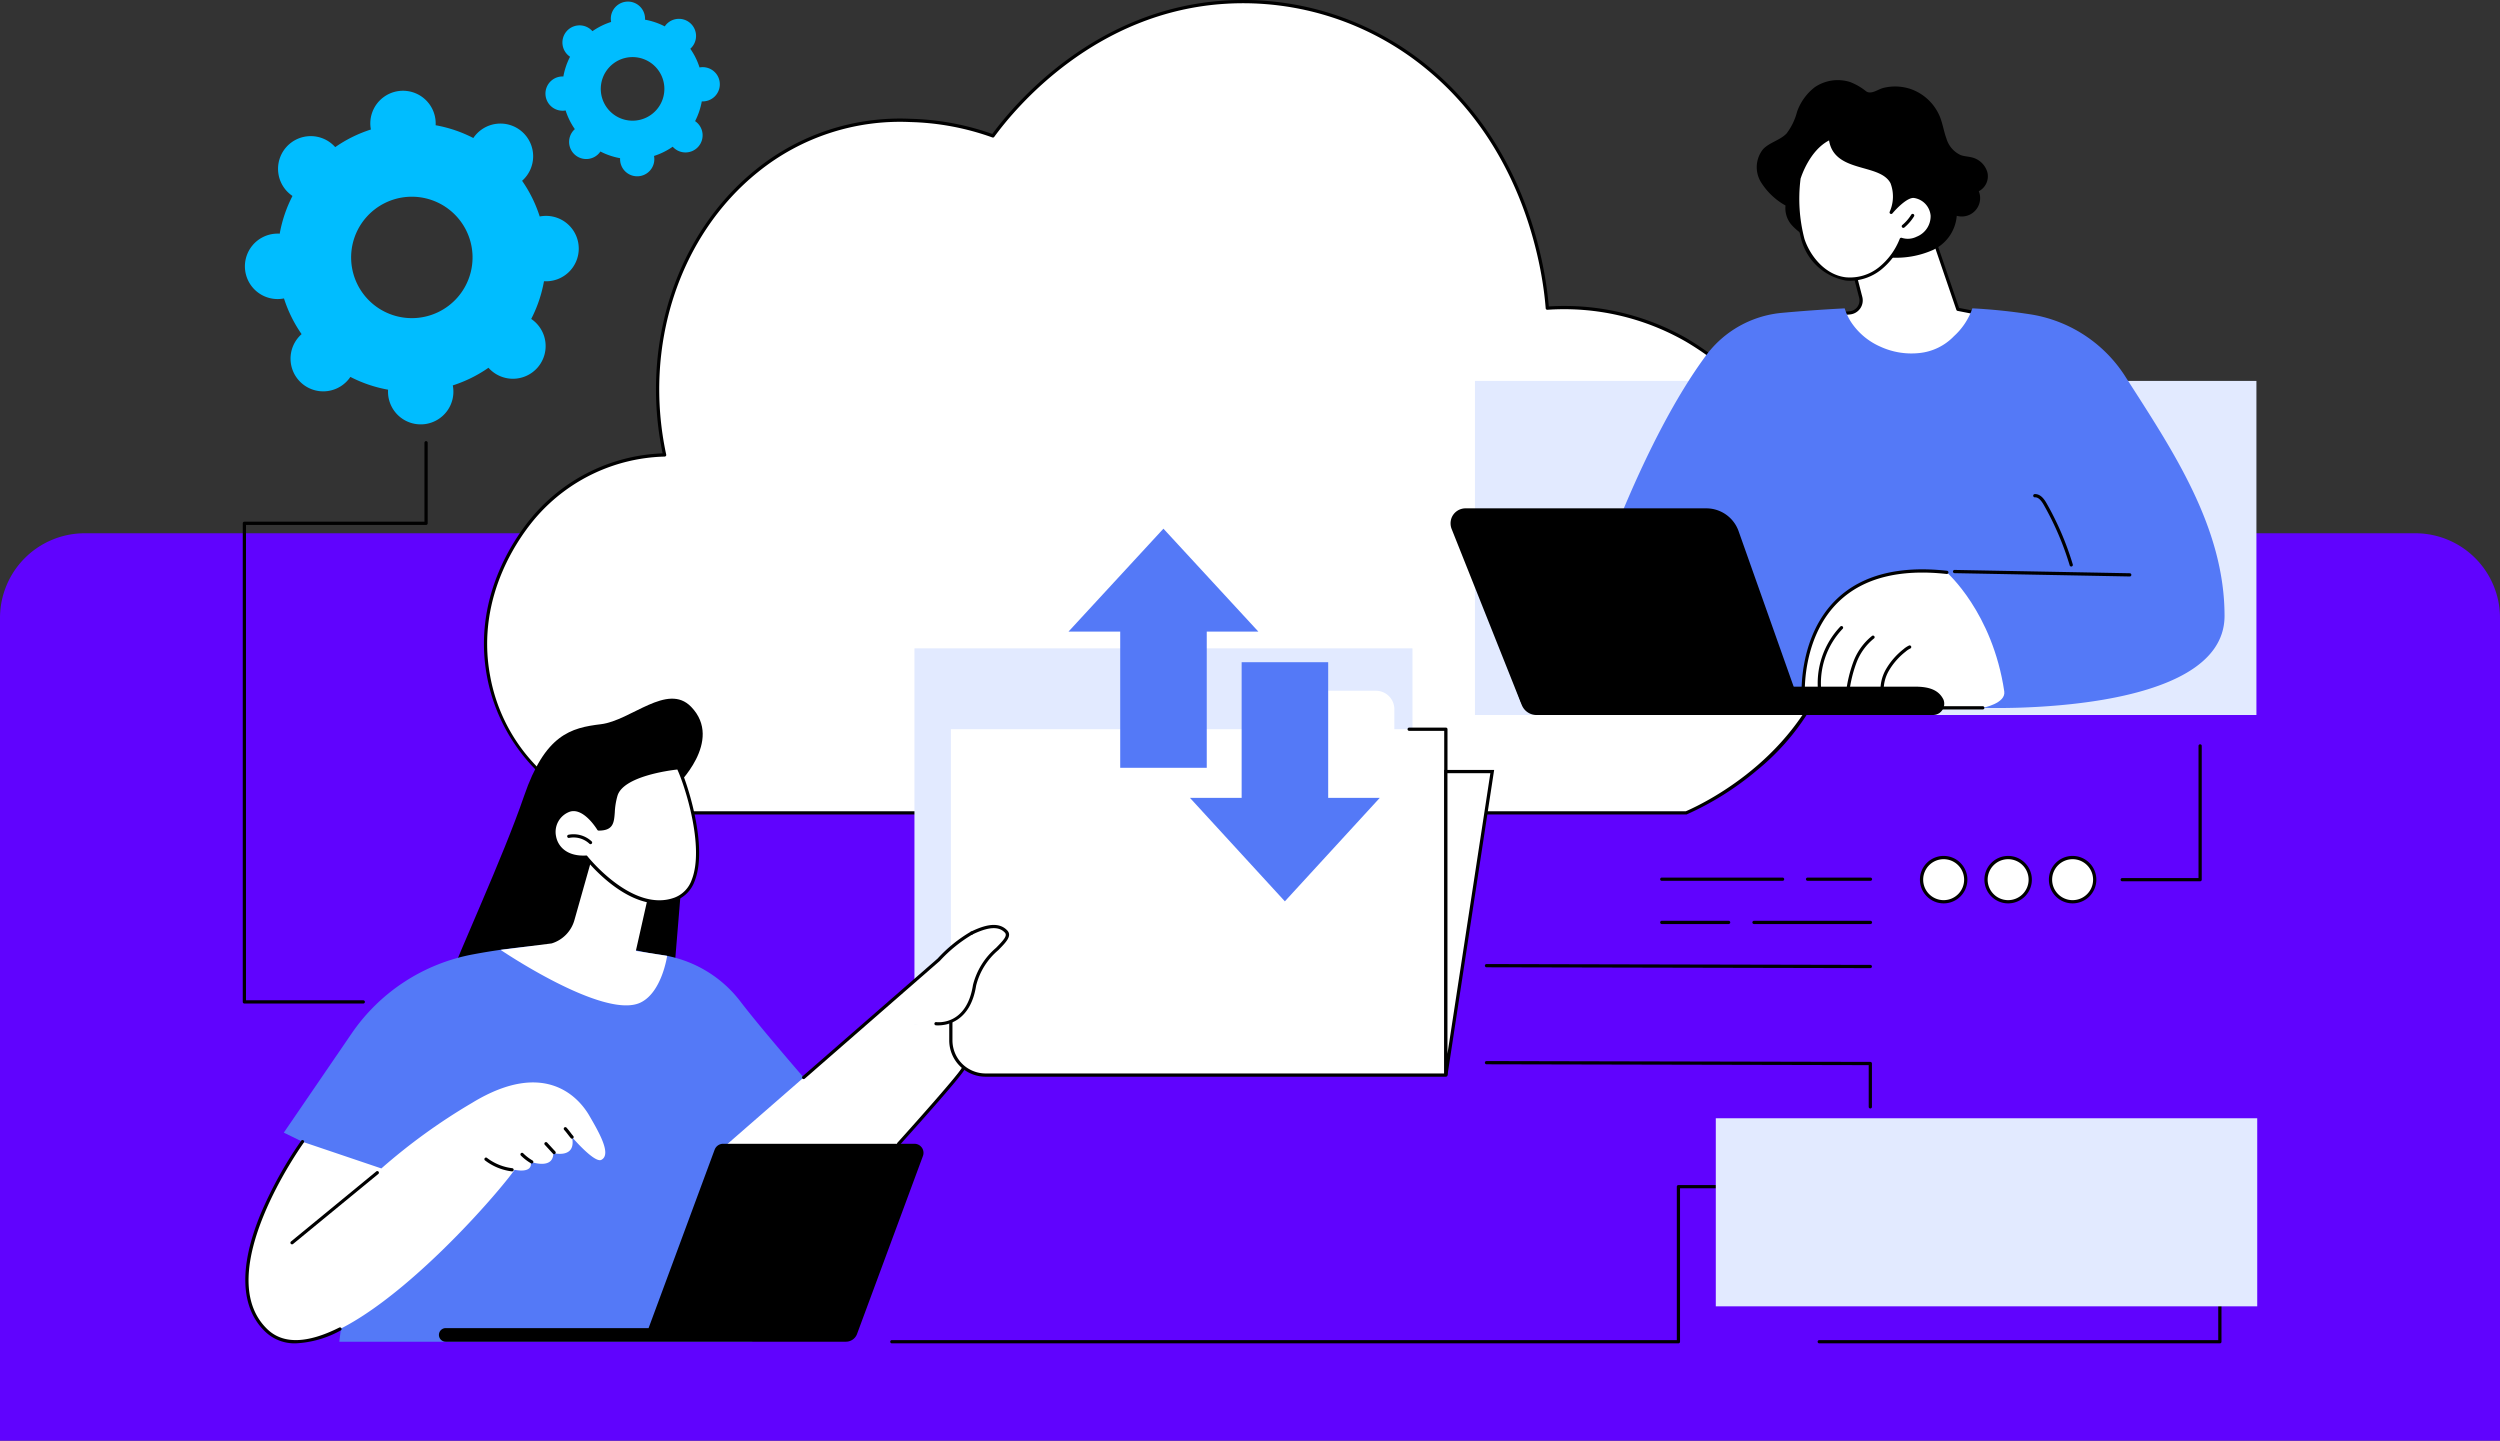 <svg xmlns="http://www.w3.org/2000/svg" xmlns:xlink="http://www.w3.org/1999/xlink" width="295" height="170" viewBox="0 0 295 170">
  <rect x="0" y="0" width="295" height="170" fill="#333333" stroke="none"/>
  <defs>
    <clipPath id="clip-path">
      <rect id="Rectangle_448097" data-name="Rectangle 448097" width="237.707" height="158.516" fill="none"/>
    </clipPath>
  </defs>
  <g id="Group_1169108" data-name="Group 1169108" transform="translate(-1019.711 -1661.434)">
    <path id="Rectangle_447435" data-name="Rectangle 447435" d="M10,0H285a10,10,0,0,1,10,10v97.074a0,0,0,0,1,0,0H0a0,0,0,0,1,0,0V10A10,10,0,0,1,10,0Z" transform="translate(1019.711 1724.359)" fill="#6003fe"/>
    <g id="Group_1165241" data-name="Group 1165241" transform="translate(1048.357 1661.434)">
      <g id="Group_1165240" data-name="Group 1165240" clip-path="url(#clip-path)">
        <path id="Path_938442" data-name="Path 938442" d="M490.067,78.09c3.739-15.163-6.976-29.684-17.564-35.935a28.931,28.931,0,0,0-16.443-3.783c-.195-2.544-1.625-18.084-14.169-28.381a34.341,34.341,0,0,0-23.729-7.732c-16.392.969-26,13.7-27.519,15.793-1.13-.444-15.5-5.791-27.808,4.089-9.357,7.512-13.687,20.752-10.93,33.556a21.11,21.11,0,0,0-15.195,7.1c-1.058,1.2-7.472,8.736-5.59,18.958a20.835,20.835,0,0,0,14.315,16.176H472.448c1.834-.8,14.319-6.456,17.619-19.838" transform="translate(-302.123 -2.013)" fill="#fff"/>
        <path id="Path_938443" data-name="Path 938443" d="M470.412,96.106H343.4a.192.192,0,0,1-.056-.008A20.727,20.727,0,0,1,333.882,90a21.2,21.2,0,0,1-4.987-10.231c-1.8-9.774,3.858-17.1,5.635-19.118a21.157,21.157,0,0,1,15.1-7.155c-2.681-12.834,1.641-25.97,11.045-33.52a27.02,27.02,0,0,1,18.22-5.957,31.069,31.069,0,0,1,9.64,1.787C391.206,12.187,400.68.969,416.114.057a34.38,34.38,0,0,1,23.862,7.774c11.767,9.659,13.858,23.893,14.224,28.329a29.187,29.187,0,0,1,16.364,3.818,40.456,40.456,0,0,1,14.224,14.7c2.762,4.927,5.6,12.648,3.428,21.449l-.185-.046.185.046a27.881,27.881,0,0,1-9.421,14.739,34.857,34.857,0,0,1-8.307,5.228.19.19,0,0,1-.076.016m-126.986-.382H470.372c2.449-1.068,14.306-6.848,17.473-19.693,3.553-14.407-6.353-29.159-17.476-35.724a28.855,28.855,0,0,0-16.337-3.757.191.191,0,0,1-.2-.176c-.32-4.174-2.282-18.547-14.1-28.248a34,34,0,0,0-23.6-7.689C400.7,1.35,391.279,12.7,388.76,16.153a.19.19,0,0,1-.224.065,30.843,30.843,0,0,0-9.649-1.814,26.647,26.647,0,0,0-17.97,5.874c-9.347,7.5-13.612,20.6-10.863,33.367a.191.191,0,0,1-.183.231,20.772,20.772,0,0,0-15.056,7.032c-1.748,1.981-7.314,9.192-5.546,18.8a20.517,20.517,0,0,0,14.156,16.02" transform="translate(-300.087 0)"/>
        <path id="Path_938444" data-name="Path 938444" d="M307.437,969.517l-.952-7.44s5.642-5.329,1.76-9.351c-2.8-2.9-7.1,1.624-10.648,2.05s-6.587,1.216-9.075,8.488-7.794,18.655-8.974,22.084l26.717-1.626Z" transform="translate(-255.334 -869.319)"/>
        <path id="Path_938445" data-name="Path 938445" d="M119.7,1303.94s-7.016-8-9.869-11.739a14.392,14.392,0,0,0-9.727-5.556c-2.228-.268-5-1.236-8.182-1.278a73.624,73.624,0,0,0-13.666,1.277,22.294,22.294,0,0,0-14.323,9.362l-7.981,11.669L65,1312.092,62.5,1332.349l48.72,0Z" transform="translate(-51.108 -1174.024)" fill="#5479f7"/>
        <path id="Path_938446" data-name="Path 938446" d="M21.413,1484.7l-9.321-3.153s-11.3,15.564-4.25,22.285,25.865-14.245,29.29-18.975c0,0,2.2.512,1.89-.946,0,0,2.677.985,2.677-1.025,0,0,2.756.714,2.2-1.89,0,0,2.647,3.1,3.46,2.689,1.248-.635-.271-3.243-1.413-5.213s-5.114-6.844-13.858-1.5a69.933,69.933,0,0,0-10.681,7.723" transform="translate(-5.05 -1346.821)" fill="#fff"/>
        <path id="Path_938447" data-name="Path 938447" d="M9.425,1577.109a5,5,0,0,1-3.591-1.369c-2.943-2.807-3.138-7.6-.563-13.874a47.515,47.515,0,0,1,4.79-8.662.191.191,0,1,1,.309.224c-.112.154-11.118,15.506-4.272,22.035,1.836,1.751,4.679,1.679,8.452-.213a.191.191,0,1,1,.171.341,12.168,12.168,0,0,1-5.3,1.518" transform="translate(-3.173 -1418.594)"/>
        <path id="Path_938448" data-name="Path 938448" d="M65.108,1603.891a.191.191,0,0,1-.121-.338l10.068-8.272a.191.191,0,0,1,.242.295l-10.068,8.272a.19.19,0,0,1-.121.043" transform="translate(-59.294 -1457.057)"/>
        <path id="Path_938449" data-name="Path 938449" d="M332.648,1578.644h-.023a6.5,6.5,0,0,1-3.149-1.276.191.191,0,1,1,.231-.3,6.119,6.119,0,0,0,2.964,1.2.191.191,0,0,1-.023.38" transform="translate(-300.867 -1440.421)"/>
        <path id="Path_938450" data-name="Path 938450" d="M379.7,1571.726a.191.191,0,0,1-.1-.026,5.893,5.893,0,0,1-1.179-.908.191.191,0,1,1,.269-.271,5.5,5.5,0,0,0,1.1.849.191.191,0,0,1-.1.356" transform="translate(-345.596 -1434.432)"/>
        <path id="Path_938451" data-name="Path 938451" d="M411.947,1557.186a.191.191,0,0,1-.141-.062l-.966-1.052a.191.191,0,0,1,.281-.258l.966,1.052a.191.191,0,0,1-.141.32" transform="translate(-375.207 -1420.992)"/>
        <path id="Path_938452" data-name="Path 938452" d="M438.173,1536.771a.19.19,0,0,1-.145-.067c-.136-.158-.243-.3-.346-.433-.126-.165-.256-.335-.446-.55a.191.191,0,0,1,.286-.253c.2.226.334.4.464.571.1.137.2.267.333.417a.191.191,0,0,1-.145.315" transform="translate(-399.318 -1402.406)"/>
        <path id="Path_938453" data-name="Path 938453" d="M642.34,1288.894l26.5-23.1s4.216-4.683,7.071-3.833c3.4,1.012-2.461,3.371-2.856,6.861a70.676,70.676,0,0,0-.263,8.162s-13.653,19.621-24.232,19.85c-3.951.086-6.216-7.937-6.216-7.937" transform="translate(-586.7 -1152.552)" fill="#fff"/>
        <path id="Path_938454" data-name="Path 938454" d="M891.494,1462.633a.191.191,0,0,1-.141-.318c2.01-2.228,7.293-8.157,7.59-8.833a.191.191,0,1,1,.349.154c-.376.855-6.912,8.11-7.656,8.934a.19.19,0,0,1-.142.063" transform="translate(-814.098 -1327.477)"/>
        <rect id="Rectangle_448094" data-name="Rectangle 448094" width="58.767" height="44.392" transform="translate(79.259 76.506)" fill="#e2eaff"/>
        <path id="Path_938455" data-name="Path 938455" d="M1016.93,945.525v-2.36a2.179,2.179,0,0,0-2.178-2.179h-12.907a2.178,2.178,0,0,0-2.178,2.178v2.36H964.6v36.719a4.094,4.094,0,0,0,4.094,4.094h54.318V945.525Z" transform="translate(-881.042 -859.477)" fill="#fff"/>
        <path id="Path_938456" data-name="Path 938456" d="M1021,1032.376H966.68a4.289,4.289,0,0,1-4.285-4.285v-4.46a.191.191,0,1,1,.381,0v4.46a3.908,3.908,0,0,0,3.9,3.9h54.127V991.563h-4.135a.191.191,0,0,1,0-.382H1021a.191.191,0,0,1,.191.191v40.813a.191.191,0,0,1-.191.191" transform="translate(-879.032 -905.324)"/>
        <path id="Path_938457" data-name="Path 938457" d="M1638.938,1051.087V1086.9l5.475-35.815Z" transform="translate(-1496.972 -960.041)" fill="#fff"/>
        <path id="Path_938458" data-name="Path 938458" d="M1637.114,1084.919l-.379-.029v-36.005h5.888Zm0-35.653v33.113l5.062-33.113Z" transform="translate(-1494.96 -958.03)"/>
        <path id="Path_938459" data-name="Path 938459" d="M869.693,1273.093a19,19,0,0,0,3.26.456,8.448,8.448,0,0,0,3.814-.793c.715-.318,1.041-1,1.464-1.643.043-.915.618-1.435.715-2.294.4-3.49,6.264-5.873,2.856-6.861-2.928-.849-7.07,3.833-7.07,3.833l-6.971,6.078c.079.434,1.5,1.123,1.933,1.225" transform="translate(-792.594 -1152.552)" fill="#fff"/>
        <path id="Path_938460" data-name="Path 938460" d="M942.547,1271.843a2.515,2.515,0,0,1-.292-.014.191.191,0,0,1,.052-.378c.146.019,3.59.428,4.342-4.369a8.444,8.444,0,0,1,2.72-4.389c.9-.915,1.387-1.449,1.039-1.808-.464-.477-1.365-.973-3.828.234a.191.191,0,1,1-.168-.343c2.045-1,3.4-1.052,4.27-.157.624.643-.111,1.392-1.041,2.34a8.025,8.025,0,0,0-2.616,4.181c-.681,4.342-3.549,4.7-4.479,4.7" transform="translate(-860.486 -1150.844)"/>
        <path id="Path_938461" data-name="Path 938461" d="M762.1,1286.325a.191.191,0,0,1-.125-.335l15.939-13.9a16.81,16.81,0,0,1,3.915-3.166.191.191,0,0,1,.188.332,16.731,16.731,0,0,0-3.824,3.095l-.018.018-15.949,13.906a.19.19,0,0,1-.125.047" transform="translate(-695.915 -1158.989)"/>
        <path id="Path_938462" data-name="Path 938462" d="M367.221,1165.81l3.69.588s-.61,4.3-3.139,5.51c-4.305,2.068-16.512-6.216-16.512-6.216l6.026-.763a4.009,4.009,0,0,0,2.683-2.744l2.446-8.66,6.8,3.42Z" transform="translate(-320.835 -1053.606)" fill="#fff"/>
        <path id="Path_938463" data-name="Path 938463" d="M429.29,1053.115s-1.649-2.788-3.454-2.225c-2.752.858-2.574,5.781,1.961,5.544,0,0,5.365,6.861,10.513,4.957s1.372-13.508.374-15.5c0,0-6.52.593-7.348,3.215-.728,2.307.28,4.007-2.045,4.007" transform="translate(-387.295 -955.297)" fill="#fff"/>
        <path id="Path_938464" data-name="Path 938464" d="M434.389,1059.908c-4.268,0-8.141-4.6-8.7-5.292-2.459.092-3.589-1.272-3.826-2.592a2.9,2.9,0,0,1,1.9-3.328c1.752-.546,3.3,1.709,3.617,2.215,1.281-.03,1.326-.629,1.413-1.792a8.843,8.843,0,0,1,.344-2.08c.857-2.713,7.242-3.323,7.513-3.348a.192.192,0,0,1,.188.1c.806,1.605,3.387,9.337,1.768,13.441a3.819,3.819,0,0,1-2.247,2.321,5.63,5.63,0,0,1-1.968.351m-8.61-5.677a.191.191,0,0,1,.15.073c.053.068,5.34,6.729,10.3,4.9a3.455,3.455,0,0,0,2.024-2.1c1.536-3.9-.85-11.209-1.7-13.012-.915.1-6.335.8-7.053,3.069a8.388,8.388,0,0,0-.327,1.994c-.09,1.2-.161,2.146-1.9,2.146a.191.191,0,0,1-.164-.094c-.016-.026-1.593-2.653-3.233-2.14a2.53,2.53,0,0,0-1.634,2.9c.211,1.177,1.249,2.394,3.529,2.274h.01" transform="translate(-385.276 -953.285)"/>
        <path id="Path_938465" data-name="Path 938465" d="M444.811,1137.622a.19.19,0,0,1-.131-.052,2.738,2.738,0,0,0-2.385-.69.191.191,0,1,1-.075-.374,3.123,3.123,0,0,1,2.723.787.191.191,0,0,1-.131.329" transform="translate(-403.774 -1038.009)"/>
        <path id="Path_938466" data-name="Path 938466" d="M299.751,1558.827l-7.793,21.052H268.021a.8.8,0,0,0,0,1.605h47.223a1.4,1.4,0,0,0,1.313-.914l7.774-21a1.069,1.069,0,0,0-1-1.441H300.753a1.069,1.069,0,0,0-1,.7" transform="translate(-244.071 -1423.163)"/>
        <path id="Path_938467" data-name="Path 938467" d="M1306.651,918.091V902.082h-10.212v16.009h-6.1l11.2,12.21,11.2-12.21Z" transform="translate(-1178.571 -823.943)" fill="#5479f7"/>
        <path id="Path_938468" data-name="Path 938468" d="M1141.2,732.323V748.4h-10.212V732.323h-6.1l11.2-12.144,11.2,12.144Z" transform="translate(-1027.449 -657.796)" fill="#5479f7"/>
        <rect id="Rectangle_448095" data-name="Rectangle 448095" width="92.214" height="39.422" transform="translate(145.398 44.948)" fill="#e2eaff"/>
        <path id="Path_938469" data-name="Path 938469" d="M2180.01,280.293l4.074,11.911,2.8.545s-4.275,9.279-11.478,7.725-5.62-7.725-5.62-7.725l1.524-.123a1.475,1.475,0,0,0,1.309-1.839l-1.713-6.634s6.98-5.626,9.1-3.859" transform="translate(-1981.704 -255.7)" fill="#fff"/>
        <path id="Path_938470" data-name="Path 938470" d="M2174.959,298.912a7.762,7.762,0,0,1-1.641-.178,7.389,7.389,0,0,1-5.012-3.124,6.743,6.743,0,0,1-.752-4.835.191.191,0,0,1,.169-.143l1.524-.123a1.284,1.284,0,0,0,1.14-1.6l-1.713-6.634a.191.191,0,0,1,.065-.2c.29-.234,7.129-5.7,9.344-3.857a.19.19,0,0,1,.059.085l4.038,11.806,2.693.524a.191.191,0,0,1,.137.267c-.04.087-3.768,8.009-10.051,8.009M2167.9,291a6.444,6.444,0,0,0,.738,4.412,7.028,7.028,0,0,0,4.765,2.948c6.355,1.373,10.451-6.015,11.156-7.4l-2.556-.5a.191.191,0,0,1-.144-.126l-4.056-11.858c-1.658-1.254-6.757,2.25-8.725,3.816l1.682,6.515a1.665,1.665,0,0,1-1.479,2.076Z" transform="translate(-1979.655 -253.775)"/>
        <path id="Path_938471" data-name="Path 938471" d="M2080.511,110.166a5.8,5.8,0,0,1,3.677,3.383c.323.824.451,1.713.758,2.543a3.1,3.1,0,0,0,1.685,1.942c.417.15.871.159,1.3.267a2.523,2.523,0,0,1,1.84,1.752,1.986,1.986,0,0,1-1.012,2.242,2.168,2.168,0,0,1-2.6,2.9,4.88,4.88,0,0,1-2.84,4.047,10.682,10.682,0,0,1-5.071.874,21.544,21.544,0,0,1-9.49-2.291,6.678,6.678,0,0,1-2.038-1.5,3.006,3.006,0,0,1-.767-2.345,7.98,7.98,0,0,1-2.934-2.816,3.387,3.387,0,0,1,.295-3.839c.766-.8,1.982-1.039,2.755-1.833a7.189,7.189,0,0,0,1.247-2.577,6.3,6.3,0,0,1,2.083-2.891,4.82,4.82,0,0,1,4.181-.612,7,7,0,0,1,1.889,1.095c.615.412,1.392-.248,2.048-.407a5.768,5.768,0,0,1,2.992.068" transform="translate(-1883.908 -99.73)"/>
        <path id="Path_938472" data-name="Path 938472" d="M2130.773,199.894a8.341,8.341,0,0,1-2.526,3.451,5.664,5.664,0,0,1-4.041,1.215c-2.4-.278-4.274-2.36-5.039-4.648a18.657,18.657,0,0,1-.472-7.174s1.029-3.617,3.717-4.809c.511,5.26,9.562,1.381,7.17,8.78,0,0,1.654-2.006,2.7-1.892a2.494,2.494,0,0,1,2.145,2.281,2.8,2.8,0,0,1-1.771,2.659,2.51,2.51,0,0,1-1.885.137" transform="translate(-1935.06 -171.65)" fill="#fff"/>
        <path id="Path_938473" data-name="Path 938473" d="M2122.735,202.771a4.961,4.961,0,0,1-.572-.033,6.659,6.659,0,0,1-5.2-4.777,19.05,19.05,0,0,1-.481-7.247.18.18,0,0,1,.007-.04c.043-.151,1.086-3.717,3.823-4.931a.191.191,0,0,1,.267.156c.214,2.2,1.973,2.7,3.835,3.221,1.366.385,2.78.782,3.4,1.948a4.072,4.072,0,0,1,.145,2.9c.6-.61,1.564-1.434,2.318-1.353a2.7,2.7,0,0,1,2.314,2.46,2.986,2.986,0,0,1-1.892,2.848,2.8,2.8,0,0,1-1.846.194,8.464,8.464,0,0,1-2.517,3.368,5.982,5.982,0,0,1-3.608,1.286m-5.871-12.01a18.69,18.69,0,0,0,.464,7.079c.684,2.047,2.458,4.238,4.879,4.52a5.459,5.459,0,0,0,3.9-1.176,8.154,8.154,0,0,0,2.466-3.373.19.19,0,0,1,.24-.107,2.32,2.32,0,0,0,1.751-.135,2.6,2.6,0,0,0,1.65-2.471,2.307,2.307,0,0,0-1.975-2.1c-.774-.082-2.092,1.288-2.534,1.824a.191.191,0,0,1-.328-.18,4.411,4.411,0,0,0,.1-3.39c-.548-1.023-1.822-1.381-3.171-1.761-1.747-.492-3.719-1.046-4.077-3.283-2.309,1.194-3.291,4.289-3.373,4.557" transform="translate(-1933.039 -169.639)"/>
        <path id="Path_938474" data-name="Path 938474" d="M2260.1,293.082a.191.191,0,0,1-.122-.337,5.067,5.067,0,0,0,1.056-1.218.191.191,0,1,1,.325.2,5.45,5.45,0,0,1-1.136,1.31.191.191,0,0,1-.123.045" transform="translate(-2064.153 -266.192)"/>
        <path id="Path_938475" data-name="Path 938475" d="M1856.854,425.612a12.573,12.573,0,0,1,8.954-5.037c2.031-.187,4.578-.386,7.419-.531a6.49,6.49,0,0,0,.659,1.473,7.959,7.959,0,0,0,3.55,3.045,8.763,8.763,0,0,0,4.618.751,6.573,6.573,0,0,0,4.065-1.987,7.948,7.948,0,0,0,2.173-3.286,67.072,67.072,0,0,1,7.026.738,16.286,16.286,0,0,1,11.113,7.453c5.5,8.583,11.617,17.644,11.617,28.1,0,11.884-28.529,10.852-28.529,10.852h-27.814l-17.786-15.111s5.536-16.464,12.935-26.456" transform="translate(-1684.198 -383.657)" fill="#5479f7"/>
        <path id="Path_938476" data-name="Path 938476" d="M2149.418,792.005c.21,1.418-2.536,1.932-2.536,1.932h-8.51l-12.673-1.629s-.99-16.329,16.928-14.356c0,0,5.406,4.7,6.792,14.053" transform="translate(-1941.561 -710.415)" fill="#fff"/>
        <path id="Path_938477" data-name="Path 938477" d="M2144.89,792.118h-8.534l-12.673-1.629a.191.191,0,0,1-.166-.178c0-.069-.364-6.927,4.158-11.232,2.97-2.828,7.338-3.946,12.981-3.325a.191.191,0,1,1-.042.379c-5.525-.608-9.789.475-12.674,3.22-4.018,3.823-4.071,9.741-4.048,10.778l12.5,1.607h8.5a.191.191,0,0,1,0,.382" transform="translate(-1939.568 -708.405)"/>
        <path id="Path_938478" data-name="Path 938478" d="M2231.131,885.233a.191.191,0,0,1-.189-.163,4.886,4.886,0,0,1,.64-3.056,8.33,8.33,0,0,1,2.052-2.333,2.776,2.776,0,0,1,.634-.418.191.191,0,1,1,.152.35,2.421,2.421,0,0,0-.544.364,7.954,7.954,0,0,0-1.961,2.225,4.5,4.5,0,0,0-.595,2.815.191.191,0,0,1-.161.216l-.028,0" transform="translate(-2037.659 -803.085)"/>
        <path id="Path_938479" data-name="Path 938479" d="M2184.258,872.887l-.027,0a.191.191,0,0,1-.163-.216,15.742,15.742,0,0,1,.868-3.612,7.1,7.1,0,0,1,2.181-3.032.191.191,0,1,1,.232.3,6.717,6.717,0,0,0-2.059,2.871,15.311,15.311,0,0,0-.844,3.524.191.191,0,0,1-.189.164" transform="translate(-1994.882 -790.974)"/>
        <path id="Path_938480" data-name="Path 938480" d="M2145.658,860.964a.191.191,0,0,1-.189-.168,9.71,9.71,0,0,1,2.609-7.813.191.191,0,1,1,.26.279,9.318,9.318,0,0,0-2.49,7.488.191.191,0,0,1-.167.212h-.023" transform="translate(-1959.563 -779.051)"/>
        <path id="Path_938481" data-name="Path 938481" d="M1736.539,938.759h46.227a1.361,1.361,0,0,0,.773-.225,1.335,1.335,0,0,0,.5-1.573c-.545-1.143-1.672-1.546-3.338-1.546h-47.2l.612,1.665a2.585,2.585,0,0,0,2.421,1.679" transform="translate(-1583.349 -854.389)"/>
        <path id="Path_938482" data-name="Path 938482" d="M1653.8,715.723l-8.264-20.74a1.832,1.832,0,0,1-.032-1.325,1.771,1.771,0,0,1,1.657-1.147h28.411a4.042,4.042,0,0,1,3.81,2.692l7.682,21.692h-31.532a1.863,1.863,0,0,1-1.73-1.173" transform="translate(-1502.874 -632.526)"/>
        <path id="Path_938483" data-name="Path 938483" d="M2350.6,777.158h0l-20.669-.392a.191.191,0,0,1,0-.382h0l20.668.392a.191.191,0,0,1,0,.382" transform="translate(-2127.936 -709.133)"/>
        <path id="Path_938484" data-name="Path 938484" d="M2443.661,681.637a.191.191,0,0,1-.182-.136,34.477,34.477,0,0,0-3.056-7.133c-.355-.625-.687-.911-1.041-.9a.191.191,0,1,1-.013-.381c.677-.018,1.113.612,1.385,1.091a34.825,34.825,0,0,1,3.09,7.212.191.191,0,0,1-.128.238.2.2,0,0,1-.055.008" transform="translate(-2227.901 -614.785)"/>
        <path id="Path_938485" data-name="Path 938485" d="M18.076,127.647a3.878,3.878,0,0,0,.062.465,15.747,15.747,0,0,0-4.211,2.081,3.859,3.859,0,1,0-5.043,5.761,15.766,15.766,0,0,0-1.507,4.45,3.906,3.906,0,0,0-.469,0,3.861,3.861,0,1,0,.973,7.642,15.762,15.762,0,0,0,2.079,4.213,3.859,3.859,0,1,0,5.756,5.047,15.735,15.735,0,0,0,4.447,1.508,3.911,3.911,0,0,0,0,.469,3.858,3.858,0,1,0,7.637-.975,15.74,15.74,0,0,0,4.211-2.081,3.859,3.859,0,1,0,5.044-5.761,15.764,15.764,0,0,0,1.507-4.451,3.859,3.859,0,1,0-.039-7.7,3.9,3.9,0,0,0-.465.062,15.758,15.758,0,0,0-2.079-4.213,3.859,3.859,0,1,0-5.756-5.047,15.733,15.733,0,0,0-4.447-1.508,3.857,3.857,0,1,0-7.7.04m12.041,15.091a7.164,7.164,0,1,1-7.62-6.681,7.169,7.169,0,0,1,7.62,6.681" transform="translate(-3.017 -112.831)" fill="#00bdff"/>
        <path id="Path_938486" data-name="Path 938486" d="M419.856,4.359a2.042,2.042,0,0,0,.032.244,8.244,8.244,0,0,0-2.205,1.09,2.045,2.045,0,0,0-.174-.174,2.022,2.022,0,1,0-2.468,3.191,8.262,8.262,0,0,0-.789,2.331,2.058,2.058,0,0,0-.246,0,2.022,2.022,0,0,0,.266,4.035,2.058,2.058,0,0,0,.244-.032,8.255,8.255,0,0,0,1.089,2.207,2.051,2.051,0,0,0-.174.174,2.021,2.021,0,1,0,3.04,2.665,2.05,2.05,0,0,0,.149-.2,8.246,8.246,0,0,0,2.329.79,2.02,2.02,0,1,0,4.032-.021,2.045,2.045,0,0,0-.032-.244,8.239,8.239,0,0,0,2.205-1.09,2.021,2.021,0,1,0,2.642-3.018,8.253,8.253,0,0,0,.789-2.331,2.021,2.021,0,1,0-.02-4.035,2.056,2.056,0,0,0-.244.032,8.254,8.254,0,0,0-1.089-2.207,2.021,2.021,0,1,0-2.866-2.839,1.989,1.989,0,0,0-.149.2,8.238,8.238,0,0,0-2.329-.79,2.02,2.02,0,1,0-4.032.021m6.307,7.9a3.752,3.752,0,1,1-3.991-3.5,3.755,3.755,0,0,1,3.991,3.5" transform="translate(-376.421 -2.013)" fill="#00bdff"/>
        <path id="Path_938487" data-name="Path 938487" d="M2462.631,1170.847a2.607,2.607,0,1,0,2.607-2.607,2.607,2.607,0,0,0-2.607,2.607" transform="translate(-2249.317 -1067.046)" fill="#fff"/>
        <path id="Path_938488" data-name="Path 938488" d="M2463.225,1171.634a2.8,2.8,0,1,1,2.8-2.8,2.8,2.8,0,0,1-2.8,2.8m0-5.214a2.416,2.416,0,1,0,2.416,2.416,2.419,2.419,0,0,0-2.416-2.416" transform="translate(-2247.303 -1065.035)"/>
        <path id="Path_938489" data-name="Path 938489" d="M2374.8,1170.847a2.607,2.607,0,1,0,2.607-2.607,2.607,2.607,0,0,0-2.607,2.607" transform="translate(-2169.09 -1067.046)" fill="#fff"/>
        <path id="Path_938490" data-name="Path 938490" d="M2375.392,1171.634a2.8,2.8,0,1,1,2.8-2.8,2.8,2.8,0,0,1-2.8,2.8m0-5.214a2.416,2.416,0,1,0,2.416,2.416,2.419,2.419,0,0,0-2.416-2.416" transform="translate(-2167.078 -1065.035)"/>
        <path id="Path_938491" data-name="Path 938491" d="M2286.962,1170.847a2.607,2.607,0,1,0,2.607-2.607,2.607,2.607,0,0,0-2.607,2.607" transform="translate(-2088.864 -1067.046)" fill="#fff"/>
        <path id="Path_938492" data-name="Path 938492" d="M2287.558,1171.634a2.8,2.8,0,1,1,2.8-2.8,2.8,2.8,0,0,1-2.8,2.8m0-5.214a2.416,2.416,0,1,0,2.416,2.416,2.419,2.419,0,0,0-2.416-2.416" transform="translate(-2086.853 -1065.035)"/>
        <path id="Path_938493" data-name="Path 938493" d="M2567.347,1030.216h-9.208a.191.191,0,0,1,0-.381h9.017v-15.58a.191.191,0,1,1,.381,0v15.771a.191.191,0,0,1-.191.191" transform="translate(-2336.377 -926.224)"/>
        <path id="Path_938494" data-name="Path 938494" d="M1945.165,1195.869H1930.91a.191.191,0,0,1,0-.381h14.255a.191.191,0,1,1,0,.381" transform="translate(-1763.479 -1091.933)"/>
        <path id="Path_938495" data-name="Path 938495" d="M2136.942,1195.869h-7.418a.191.191,0,0,1,0-.381h7.418a.191.191,0,1,1,0,.381" transform="translate(-1944.889 -1091.933)"/>
        <path id="Path_938496" data-name="Path 938496" d="M1938.825,1254.765h-7.915a.191.191,0,0,1,0-.381h7.915a.191.191,0,0,1,0,.381" transform="translate(-1763.479 -1145.729)"/>
        <path id="Path_938497" data-name="Path 938497" d="M2070.557,1254.765h-13.714a.191.191,0,1,1,0-.381h13.714a.191.191,0,1,1,0,.381" transform="translate(-1878.504 -1145.729)"/>
        <path id="Path_938498" data-name="Path 938498" d="M1737.585,1313.749h0l-45.291-.1a.191.191,0,0,1,0-.382h0l45.291.1a.191.191,0,0,1,0,.382" transform="translate(-1545.532 -1199.509)"/>
        <path id="Path_938499" data-name="Path 938499" d="M14.221,667.265H.191A.191.191,0,0,1,0,667.074V610.6a.191.191,0,0,1,.191-.191H21.44V601.09a.191.191,0,0,1,.382,0v9.51a.191.191,0,0,1-.191.191H.382v56.093H14.221a.191.191,0,0,1,0,.382" transform="translate(0 -548.849)"/>
        <path id="Path_938500" data-name="Path 938500" d="M1039.062,1633.024h-47.27a.191.191,0,0,1,0-.382h47.08v-17.917H975.364v18.108a.191.191,0,0,1-.191.191l-92.8,0a.191.191,0,1,1,0-.381l92.611,0v-18.108a.191.191,0,0,1,.191-.191h63.889a.191.191,0,0,1,.191.191v18.3a.191.191,0,0,1-.191.191" transform="translate(-805.766 -1474.509)"/>
        <rect id="Rectangle_448096" data-name="Rectangle 448096" width="63.889" height="22.19" transform="translate(173.818 131.958)" fill="#e2eaff"/>
        <path id="Path_938501" data-name="Path 938501" d="M1737.585,1451.008a.191.191,0,0,1-.191-.191v-4.923l-45.1-.1a.191.191,0,0,1,0-.382h0l45.291.1a.191.191,0,0,1,.19.191v5.114a.191.191,0,0,1-.191.191" transform="translate(-1545.532 -1320.208)"/>
      </g>
    </g>
  </g>
</svg>

